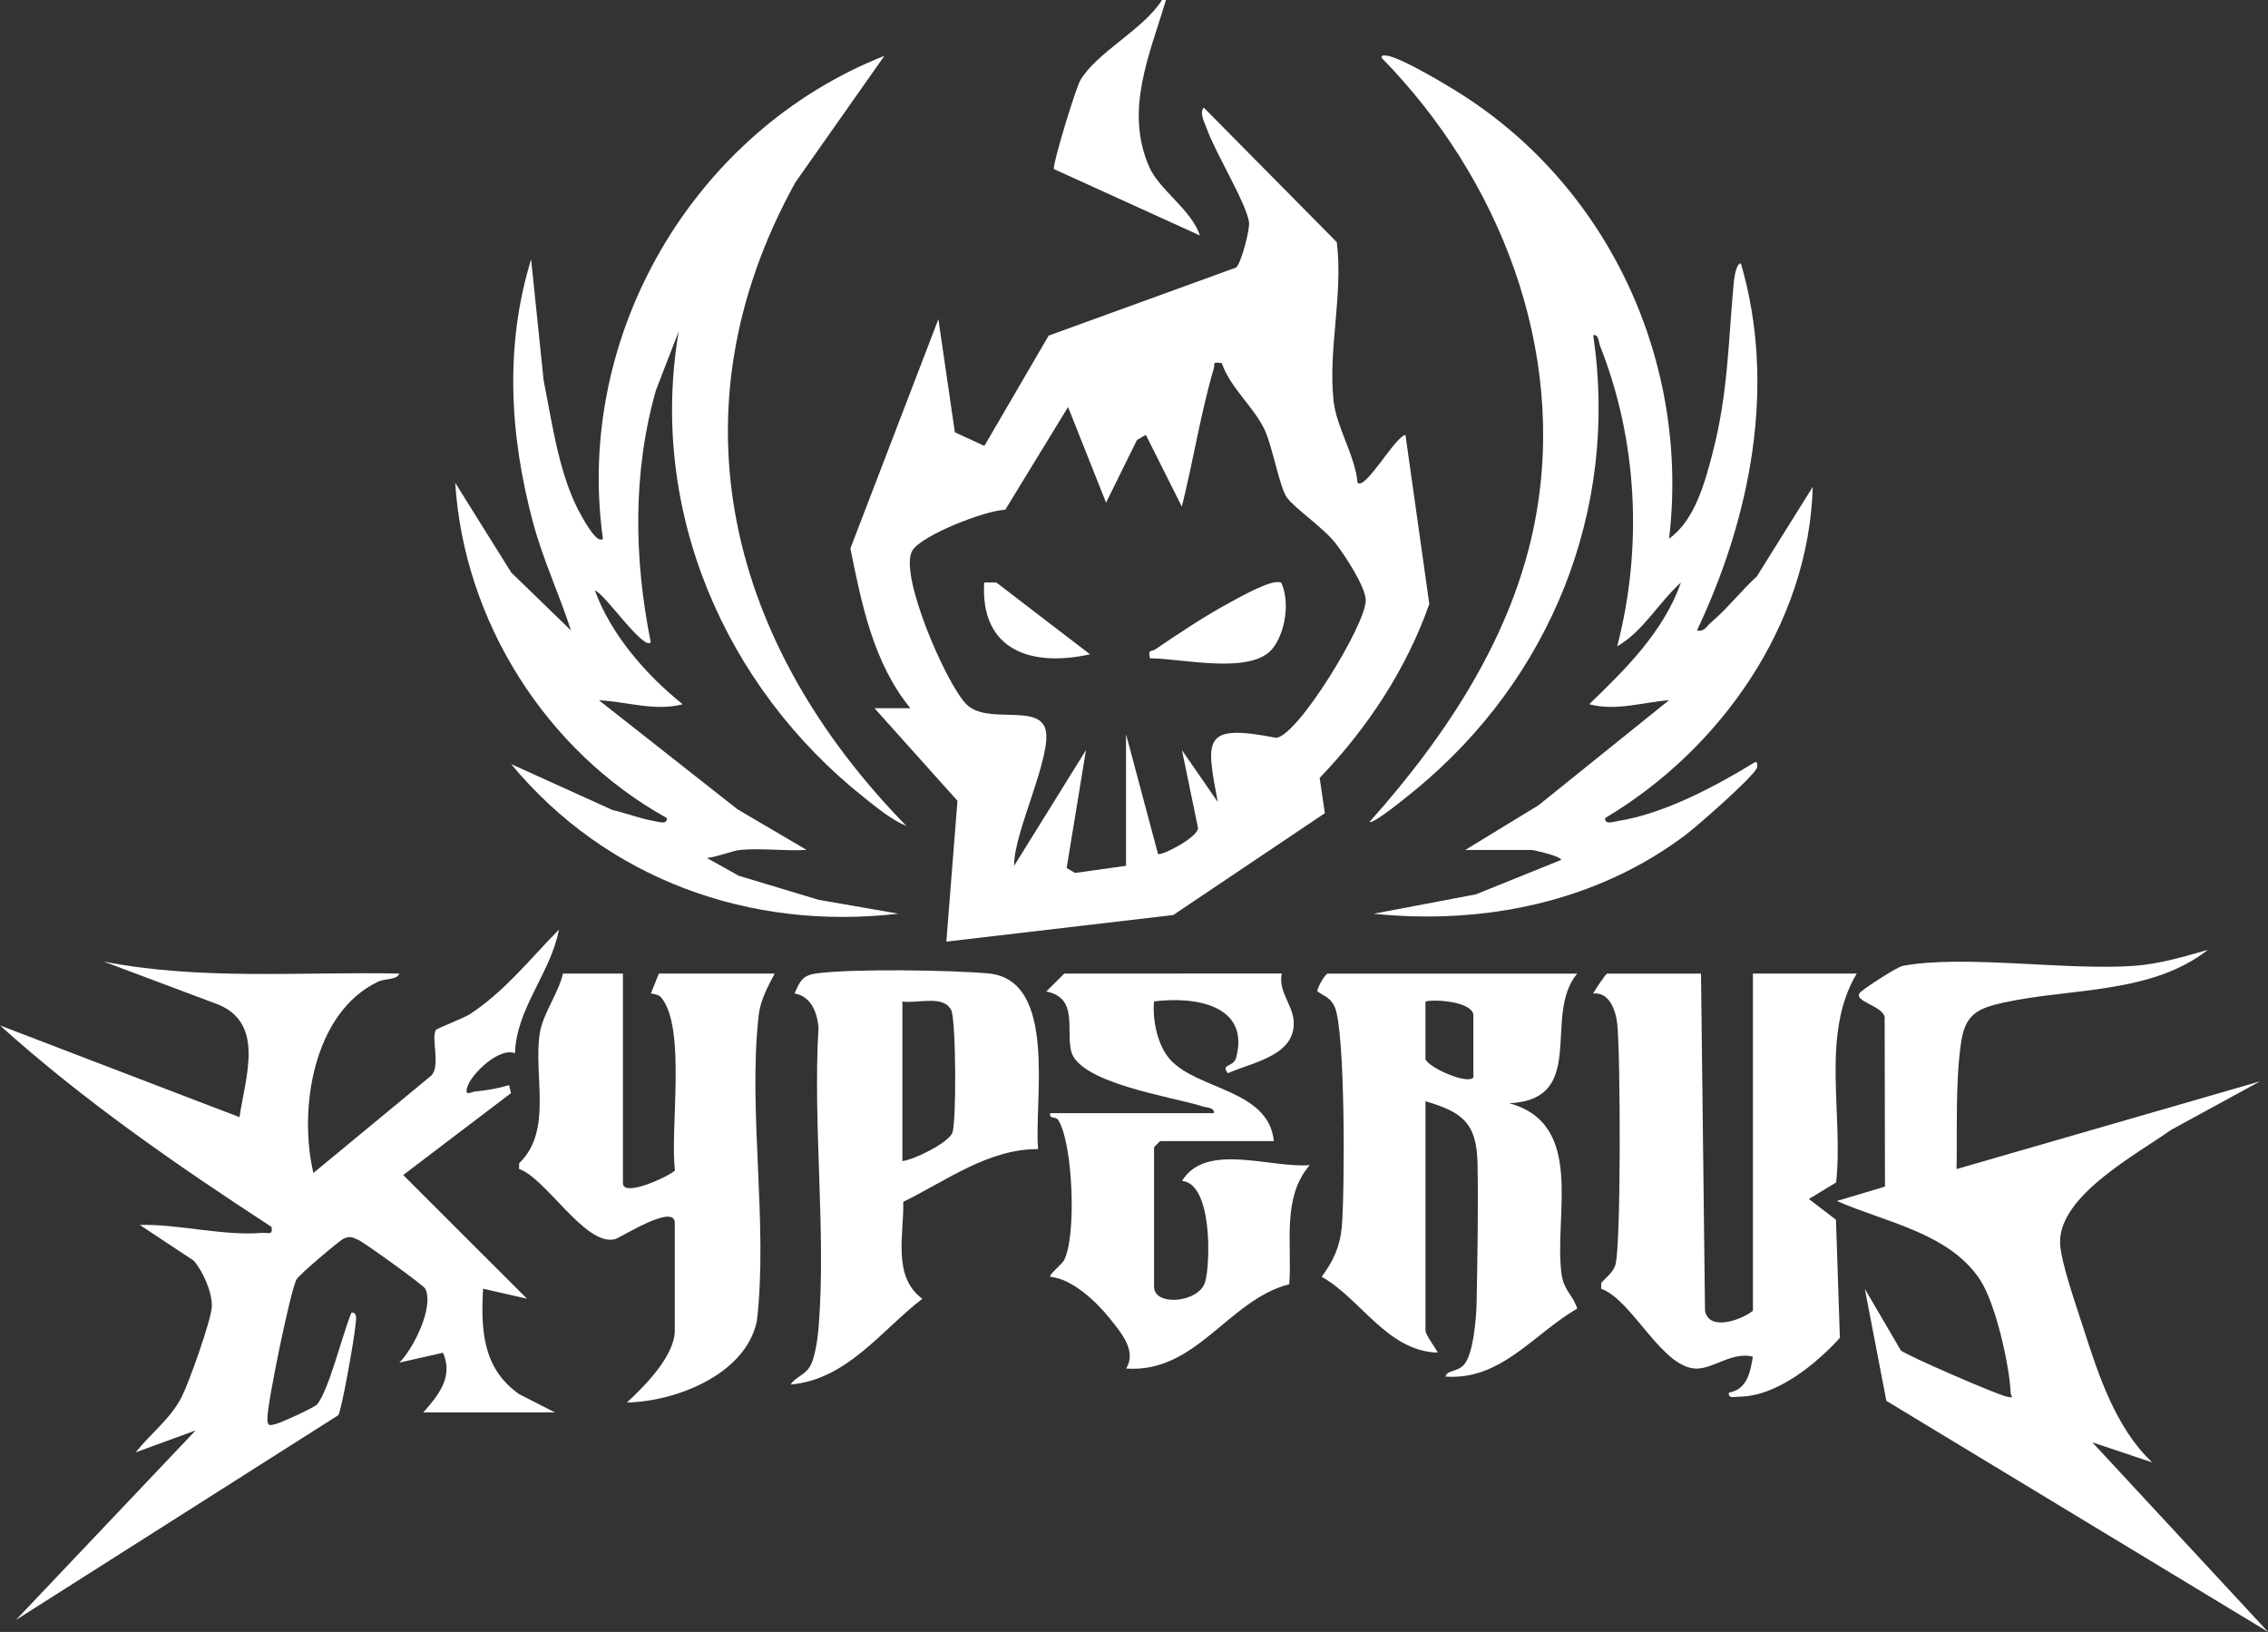 <?xml version="1.0" encoding="UTF-8"?>
<svg id="Layer_2" data-name="Layer 2" xmlns="http://www.w3.org/2000/svg" viewBox="0 0 567.01 408">
  <rect x="0" y="0" width="567.01" height="408" fill="#333333" stroke="none"/>
  <defs>
    <style>
      .cls-1 {
        fill: #fff;
      }
    </style>
  </defs>
  <g id="Layer_1-2" data-name="Layer 1">
    <g>
      <path class="cls-1" d="M291.49,0c-4.04,13.61-10.39,27.44-4.22,41.63,2.6,5.97,10.56,10.71,12.7,17.24l-36.51-16.61c-.29-1.39,5.49-20.27,6.65-22.23,4.13-6.99,15.87-12.74,20.39-20.03h1Z"/>
      <path class="cls-1" d="M339.41,120.7c2.02,1.84,9.3-11.51,11.96-11.97l5.96,42.27c-5.71,16.29-15.5,31.09-27.41,43.49l1.3,8.82-37.91,25.46-56.72,6.65,2.78-35.21-20.75-23.15h8.97c-9.21-11.26-12.18-25.98-14.99-39.94l22-57.32,4.12,28.28,7.38,3.4,16.07-27.57,46.86-17.02c1.32-1.17,3.48-9.58,3.23-11.33-.67-4.76-8.46-17.41-10.56-23.39-.48-1.38-1.97-4.03-.74-5.25l33.24,33.62c1.64,13.02-2.21,26.84-.8,39.7.73,6.64,5.36,13.62,6,20.44ZM281.51,216.47v-32.92l7.99,29.93c.73.66,10.09-4.19,10.01-6.48l-4.02-19.46,8.96,12.96c-3.02-15.88-3.81-19.62,14.56-16.04,5.33-.28,22.48-28.35,22.43-34.36-.03-3.42-5.36-11.5-7.61-14.36-3-3.82-10.21-8.71-12.09-11.35s-3.63-12.84-5.56-16.9c-2.81-5.92-8.52-10.39-10.74-16.72-2.58-.3-1.58,0-2.01,1.44-3.3,11.25-5.11,23.09-7.97,34.46l-8.99-17.95-2.22,1.28-7.73,15.67-9.5-23.91-15.7,25.69c-5,.14-20.88,6.35-23.23,10.2-3.51,5.76,8.39,33.21,13.48,38.39,5.14,5.22,17.86-.13,19.78,6.2s-8.12,26.35-7.8,34.21l17.95-28.92-4.83,29.47,2.08,1.25,12.74-1.79Z"/>
      <path class="cls-1" d="M366.36,212.48l18.28-11.16,32.62-26.26c-6.6.5-13.24,2.79-19.96,1.01,9.17-8.82,18.6-18.16,22.95-30.43-5.66,5.04-9.29,12.08-15.95,15.96,6.4-24.57,5.12-51.41-4.26-75.07-.42-1.06-.29-2.97-1.73-2.74,6.49,43.69-10.72,85.96-44.46,113.69-1.34,1.1-10.64,8.75-11.45,8,19.21-21.54,36.07-46.84,41.46-75.77,7.88-42.3-8.98-85.17-38.46-115.26-.15-.77.92-.6,1.5-.5,3.66.61,14.71,7.24,18.38,9.57,37.21,23.64,57.18,67.31,52,111.15,6.46-4.6,8.99-14.16,10.9-21.52,3.79-14.62,3.88-27.06,5.19-41.7.1-1.09.46-5.5,1.86-5.61,8.97,30.7,2.41,63.43-10.97,91.76,1.87.44,2.37-1.04,3.5-1.98,3.99-3.34,7.55-7.97,11.45-11.5l13.99-22.41c-.98,34.36-23.08,65.66-51.89,82.81-.24,1.8,2.17.9,3.23.74,11.45-1.82,24.39-8.66,34.2-14.71.67-.22.72.95.48,1.48-1.08,2.4-15.04,14.64-18.05,16.89-22.3,16.69-50.3,22.33-77.77,19.53l25.58-4.85,21.31-8.61c.03-.89-6.76-2.49-7.47-2.49h-16.47Z"/>
      <path class="cls-1" d="M185.18,212.48c-2.19.21-5.96,1.83-8.48,2.01l7.99,4.46,19.94,6.01,19.97,3.47c-37.1,4.32-72.94-8.61-96.82-37.4l25.42,11.51c3.34.73,6.95,2.18,10.27,2.71,1.06.17,3.47,1.06,3.23-.74-30.17-16.74-50.71-49.16-52.89-83.8l13.99,22.41,14.94,14.49c-2.91-9.03-7.01-17.74-9.47-26.94-5.83-21.74-7.16-44.14-.49-65.83l3.13,30.28c2.24,11.08,3.9,24.33,9.67,34.23.46.79,3.77,6.86,5.15,5.32-7.14-50.9,22.69-101.9,70.37-120.71l-22.25,31.63c-31.84,57.56-16.4,115.8,27.75,160.9-3.63-1.46-7.38-4.56-10.45-7-35.02-27.74-54.11-72.05-46.46-116.68l-5.7,14.74c-5.86,20.57-5.5,42.23-1.29,63.06-1.88,2.06-11.7-12.47-13.96-12.96,3.98,11,12.9,21.2,21.95,28.43-7.03,1.81-14.01-.68-20.95-1.01l34.62,27.25,17.28,10.16c-5.34.36-11.21-.49-16.47,0Z"/>
      <path class="cls-1" d="M105.81,353.14c3.76-4.26,7.6-8.89,4.95-14.94l-10.93,2.47c3.54-3.45,8.74-13.97,6.49-18.47-.46-.93-15.3-11.58-16.76-12.22s-2.06-1.03-3.68-.28c-1.08.5-11.22,9.07-11.79,10.23-1.58,3.22-7.23,30.74-7.24,34.68,0,2.08.56,1.83,2.34,1.33,1.43-.4,9.46-4.05,10.12-4.86,3-3.72,6.37-17.77,8.55-22.89,1.72-.25,1.06,2.36.97,3.46-.21,2.75-3.42,21.01-4.27,22.18L3.99,405l44.92-47.38-14.97,5.48c3.81-4.84,8.65-8.3,11.52-13.92,1.75-3.44,7.38-19.22,7.5-22.52.12-3.59-2.19-8.75-4.51-11.47l-13.5-8.94c9.54-.27,21.19,2.83,30.46,1.98,1.48-.14,2.87.8,2.48-1.48-23.58-15.37-46.96-31.53-67.89-50.38l59.88,22.94c1.47-10.15,6.58-23.88-6-28.42l-27.93-10.48c24.32,4.74,49.19,2.49,73.86,2.99-.44,1.63-3.49,1.16-5.39,2.08-16.23,7.83-19.79,32.02-16.07,47.78l29.51-24.38c2.32-2.48-.12-9.41,1.11-11.37.25-.4,6.99-2.96,8.51-3.96,8.63-5.63,15.1-13.87,22.26-21.14-2.04,10.84-10.65,19.67-10.99,30.91-4.01-1.57-10.98,5.24-11.95,8.52-.71,2.38,1.01,1.14,2.04,1.04,2.78-.25,5.73-.78,8.42-1.58l.5,1.99-26.96,20.48,30.95,30.92-10.97-2.49c-.6,10.29-.08,20.02,9.04,26.37l8.92,4.55h-32.94Z"/>
      <path class="cls-1" d="M552.03,237.43c-14.19,11.19-34.48,9.55-51.13,13.23-6.6,1.46-9.65,2.94-10.67,10.29-1.39,9.98-.89,21.24-1.08,31.33l75.86-21.93-22.26,12.15c-8.45,6.04-28.03,16.39-27.72,28.24.12,4.72,4.17,16.1,5.8,21.21,3.74,11.71,8.1,25.08,17.23,33.66l-14.96-5,43.92,47.38-95.42-57.76-5.39-28.01,9.01,15.42c1.6,1.32,24.18,11.11,26.41,11.52s1.1.31,1.04-1.02c-.33-7.04-3.8-22.4-7.69-28.25-7.77-11.69-23.66-14.29-35.76-19.63l12.03-3.59-.08-41.76c.57-3.45-8.71-4.51-5.93-6.96,1.37-1.2,9.04-6.21,10.49-6.48,15.27-2.84,40.96,1.23,57.89,0,6.3-.46,12.41-2.32,18.43-4.02Z"/>
      <path class="cls-1" d="M425.26,243.41l1,84.29c.99,5.21,9.06,2.35,11.98,0v-84.29h25.95c-9.07,15.08-3.27,35.25-5.15,52.21l-6.81,4.15,6.77,5.18.98,29.53c-6.03,6.62-15.82,14.64-25.23,14.71-1.12,0-2.78.56-2.51-1.02,4.54-.8,5.35-5.08,5.98-8.98-4.77-1.29-9.53,2.67-13.59,2.96-8.86.62-16.37-17.12-24.33-19.94l.02-1.44c1.19-1.41,2.94-2.64,3.52-4.47,1.47-4.61,1.29-53.49.47-60.43-.4-3.38-2.02-7.92-6.02-7.47.44-.88,3.17-4.98,3.5-4.98h23.46Z"/>
      <path class="cls-1" d="M394.31,243.41c-8.82,10.49,2.86,31.45-16.98,32.42,19.15,5.23,11.03,28.27,13.08,42.8.58,4.09,2.87,5.13,3.9,8.55-10.76,6.15-19.04,18.03-32.93,16.97.55-1.77,2.78-1,4.57-2.9,2.4-2.53,3.14-11.85,3.21-15.54.21-10.62.43-24.34.23-34.86-.19-10.06-3.8-12.84-13.01-15.52v57.36c0,1.15,3.25,5.29,2.99,5.48-12.6-.41-19.19-13.5-28.95-18.96,2.85-3.83,4.6-7.56,5.03-12.41.76-8.47.93-49.28-1.8-55.14-1.08-2.31-2.52-2.52-4.3-3.81-.07-.95,2.04-4.43,2.56-4.43h62.39ZM368.35,269.34v-15.46c0-3.34-9.34-4.18-11.98-3.49v14.46c1.13,2.29,10.71,6.39,11.98,4.49Z"/>
      <path class="cls-1" d="M155.73,243.41v52.37c0,3.75,11.71-1.77,13.02-3.16-1.33-10.08,2.93-35.85-3.51-43.3-.51-.59-1.71-.84-2.51-.95l1.99-4.97h28.95c-1.74,3.36-3.56,6.58-4,10.47-2.7,23.85,2.38,52.06-.44,76.37-2.79,13.49-20.47,20.19-32.5,20.4,4.37-4,11.97-11.69,11.97-17.96v-26.93c0-5.07-13.57,3.72-14.98,4.07-7.37,1.84-17.23-15.31-23.95-17.56l.02-1.44c8.57-8.21,3.41-22.13,5.2-32.72.8-4.72,4.69-9.93,5.75-14.7h14.97Z"/>
      <path class="cls-1" d="M303.47,278.32c.23-1.45-1.73-1.35-2.78-1.7-7.29-2.36-31.15-5.77-32.94-13.98-1.2-5.51,1.77-13.2-6.19-14.75l4.51-4.48,54.38-.02c-.94,4.3,2.58,7.72,2.95,11.59.84,8.94-10.25,10.56-16.43,13.34-1.89-2.38,1.43-1.44,2.07-3.87,3.54-13.32-10.55-15.37-20.53-14.08-.42,4.59.85,10.96,3.99,14.48,6.85,7.69,24.67,7.49,25.97,20.44h-28.45l-1.5,1.5v34.92c0,4.99,11.25,4.01,12.77-1.21,1.35-4.64,1.82-24.62-5.78-25.25,5.95-9.79,22.18-3.12,31.94-3.96-7.07,8.12-4.37,19.84-5.13,29.78-15.31,3.95-23.25,22.34-40.79,21.08,2.75-4.35-1.28-9.01-4.02-12.44-3.41-4.28-9.39-9.95-14.95-10.51-.44-.41,2.9-3.13,3.41-4.06,3.19-5.76,2.33-29.17-1.41-35.14-.58-.92-2.37-.16-2.01-1.69h40.93Z"/>
      <path class="cls-1" d="M259.55,287.3c-12.36-.13-23.04,7.94-33.73,13.17.21,8.18-2.81,18.61,4.76,24.24-10.32,7.96-18.84,20.22-32.92,21.44,1.43-2.16,3.9-2.3,5.21-5.25.98-2.21,1.61-6.65,1.8-9.17,1.88-24.06-1.48-50.53-.04-74.85-.32-3.73-1.87-7.82-5.99-8.5,1.32-3.03,1.99-4.54,5.44-5.01,8.94-1.22,33.63-.85,43.02,0,17.52,1.59,11.31,32.3,12.44,43.94ZM225.6,290.29c3.07-.39,11.35-4.53,12.46-7s.93-28.2-.22-30.67c-1.87-4.01-8.54-1.65-12.24-2.23v39.9Z"/>
      <path class="cls-1" d="M320.35,145.73c2.12,4.78,1.07,12.07-2.05,16.23-5.21,6.94-22.88,2.61-30.8,2.63-.55-2.38.4-1.61,1.3-2.22,5.97-4.07,12.63-8.5,18.99-11.91,2.28-1.22,10.66-6.02,12.56-4.73Z"/>
      <path class="cls-1" d="M272.52,163.59c-14.64,3.23-27.46-.91-26.47-17.96h3.03s23.44,17.96,23.44,17.96Z"/>
    </g>
  </g>
</svg>